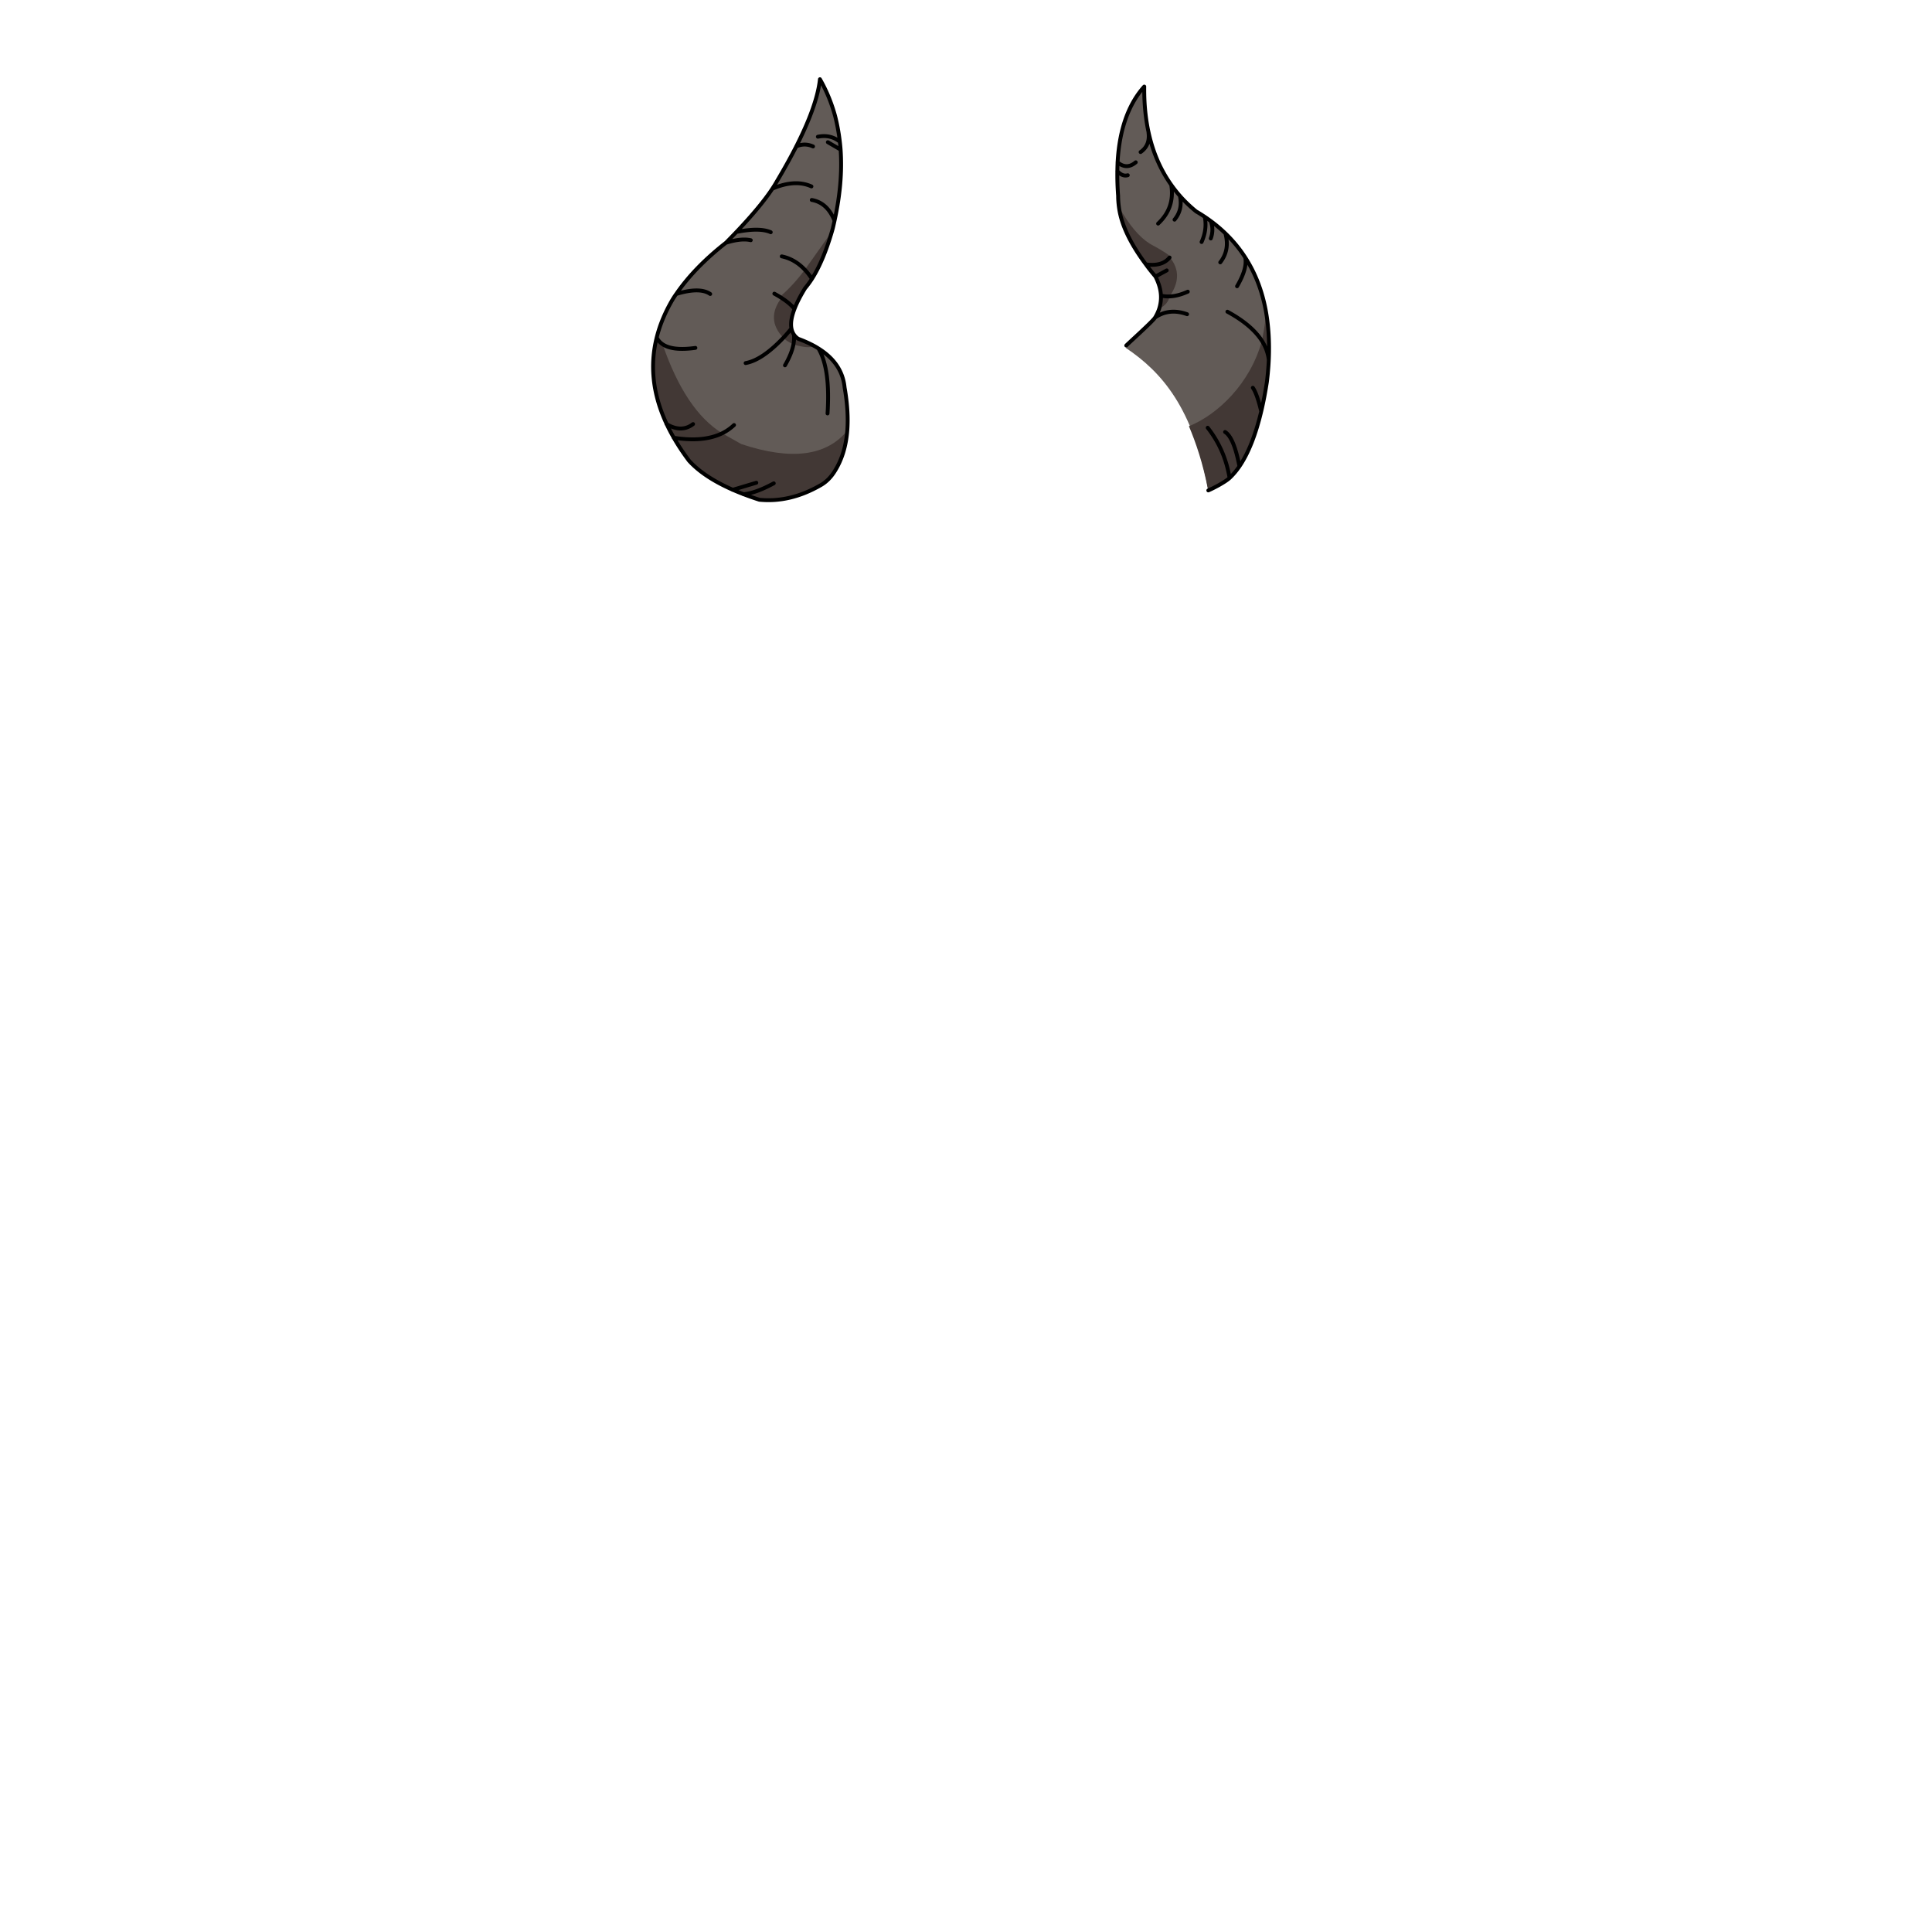 <svg xmlns="http://www.w3.org/2000/svg" id="horn" viewBox="0 0 3000 3000"><path id="cl1" fill="#625B57" d="M1305.5 232.301c-.301-4.101-.601-8.101-1.101-12.101-1.6-13.8-4.1-27.2-7.6-40-5.4-20.2-13.3-39.2-23.4-56.899-1.7 16.1-6.8 35.1-15.3 56.899-5.6 14.5-12.801 30.3-21.4 47.3-8.5 16.801-18.5 34.7-29.9 53.9-2.1 3.7-4.399 7.5-7.199 11.6-12.1 18.4-30.801 40.801-55.801 67.2-5.1 5.4-10.5 11-16.199 16.8-32.5 25.5-58.301 52-77.2 79.5-1.8 2.7-3.6 5.4-5.3 8.101-11.7 19.6-20 39.399-25 59.399-11.1 44-6 88.801 15.3 134.4 3.3 7.1 7 14.2 11.101 21.3 6.8 11.9 14.8 23.8 23.8 35.8 15.3 16.9 37.899 31.9 67.899 45.101 5.301 2.3 10.801 4.6 16.601 6.8 7.8 3 16.1 5.9 24.8 8.7 31.9 3.2 63.8-4.5 95.6-22.9 8.2-4.7 15.101-11.399 20.7-20.2 11.601-17.699 18.4-39.3 20.3-64.8 1.5-19.8.2-41.899-4.199-66.5-2.301-24.7-15.7-44.8-40.101-60.3-2.3-1.4-4.7-2.9-7.3-4.3-7.3-4-15.5-7.7-24.5-11-2.7-1.9-5-4-6.7-6.5-1.899-2.8-3.2-5.9-3.8-9.5-1.6-8.101 0-18.3 4.6-30.601 3.601-9.399 9.101-20.1 16.4-32.1 3.7-4.4 7.3-9.3 10.8-14.7 11.7-18.3 22-42.7 30.9-73.1.5-1.601.899-3.2 1.399-4.9 1-4.1 2-8.2 2.9-12.3 8.2-39.4 11.3-76.2 8.9-110.099m661.9 361c1.5-12 2.5-23.7 2.9-35 1.2-27.301-.3-52.7-4.7-76-5.7-30.801-16.3-58.101-31.7-82.101-8.7-13.6-19-26.1-30.8-37.5-7-6.8-14.6-13.2-22.8-19.3-3-2.2-6.101-4.4-9.2-6.5-4.4-2.9-8.9-5.8-13.6-8.5-9.2-7.5-17.601-15.6-25.301-24.2-4.8-5.399-9.3-11-13.399-16.899-16.7-23.5-28.5-50.601-35.2-81.301-1.8-8.399-3.3-17.1-4.4-26-1.699-14.5-2.5-29.6-2.3-45.399-11.4 12.799-20.4 27.899-27.1 45.399-8 20.7-12.7 44.8-14.2 72.101-.2 4.5-.4 9-.5 13.6-.2 12.2.2 25.101 1.3 38.5 0 5.2.5 11.3 1.4 18.5 3.6 26.101 17.5 55.4 41.6 87.9 4.601 6.2 9.601 12.5 15 18.899 5.2 10.2 8.101 20.101 8.5 29.7.3 6.7-.6 13.3-2.6 19.8-1.5 4.801-3.7 9.5-6.5 14.2-3.601 5.9-39.944 41.281-45.645 46.981C1804.5 578 1852.833 633.833 1876.279 761.5c7.8-3.3 26.421-13.1 33.121-19.5 5.4-5 10.5-11.1 15.3-18 13.9-20.3 25.101-48.8 33.801-85.5 3.399-13.9 6.399-28.9 8.899-45.199z"/><path id="sd1" fill="#423835" d="M1028.6 533.801c-3.6-2.7-6.4-6-8.3-10-11.101 44-6 88.8 15.3 134.5 3.3 7.1 7 14.1 11.1 21.3 6.801 11.899 14.7 23.8 23.7 35.8 15.3 16.9 37.899 31.9 67.899 45.1 5.301 2.301 10.801 4.601 16.601 6.801 7.8 3 16 5.899 24.7 8.699 31.9 3.2 63.8-4.5 95.6-22.8 8.1-4.7 15-11.5 20.6-20.2 11.601-17.699 18.4-39.3 20.301-64.8-32.4 40.101-87.4 47.2-165.1 21.3l-29.4-16.6C1083.4 649.5 1052.4 603.2 1028.6 533.801m205-54.301c3.6-9.5 9.1-20.199 16.4-32.1 3.699-4.4 7.3-9.3 10.8-14.7 11.7-18.3 21.899-42.7 30.899-73.1l-41.8 59c-12.2 16.5-25 30.399-38.399 41.8.8.5 1.699.9 2.5 1.4-17.101 22.3-16.301 43.199 2.3 62.699 2.8 3.2 8.1 6.601 15.8 10.4 16.2 4.7 26.9 5.5 32 2.2-7.3-4-15.5-7.7-24.6-11-2.7-1.9-4.9-4-6.7-6.5-1.9-2.8-3.2-5.9-3.9-9.5-1.6-8.199 0-18.399 4.7-30.599m551.599-101.199c-16.1-10.2-31.8-28.801-46.9-55.601 3.601 26.101 17.5 55.4 41.701 87.9 4.6 6.2 9.6 12.5 14.899 18.899 5.2 10.2 8.101 20.101 8.5 29.7.3 6.7-.601 13.3-2.601 19.8 8.9-4.8 13.9-11 15.201-18.5 15.299-22 15.6-42.2.799-60.5.201-.2.301-.399.601-.6-.099-2.499-10.799-9.499-32.2-21.098m182.5 214.799c1.5-12 2.5-23.7 3-35 1.2-27.3-.4-52.601-4.699-76-.4 12-2.5 27.5-6.4 46.5-17.9 67-68.934 115.333-113.434 133.233 10.8 25.601 21.709 57.226 29.753 98.949 7.8-3.3 27.28-12.481 34.081-18.882 5.399-5.1 10.399-11.1 15.3-18.1 13.8-20.301 25.1-48.801 33.8-85.5 3.099-13.9 6-28.999 8.599-45.2z"/><path fill="none" stroke="#000" stroke-linecap="round" stroke-linejoin="round" stroke-width="6" d="M1748.833 536.5c5.7-5.699 41.167-37.5 44.767-43.399 2.8-4.7 5-9.4 6.5-14.2 2-6.5 2.9-13.1 2.6-19.8-.4-9.601-3.3-19.5-8.5-29.7-5.4-6.4-10.4-12.6-14.9-18.9-24.199-32.399-38.1-61.699-41.699-87.899-1-7.101-1.4-13.3-1.4-18.5-1-13.5-1.4-26.3-1.199-38.5.1-4.601.199-9.2.399-13.601 1.5-27.3 6.2-51.199 14.101-71.899 6.8-17.601 15.8-32.9 27.3-45.7-.2 15.9.6 31.2 2.399 45.7 1.101 8.8 2.5 17.399 4.4 25.8 6.7 30.6 18.4 57.7 35.2 81.3 4.2 5.9 8.6 11.5 13.399 17 7.601 8.601 16 16.601 25.2 24.101 4.7 2.699 9.2 5.6 13.601 8.5 3.1 2.1 6.199 4.3 9.199 6.5 8.1 6 15.7 12.399 22.801 19.3 11.8 11.399 22.1 23.899 30.8 37.5 15.399 24 26 51.3 31.7 82.1 4.3 23.4 5.899 48.8 4.699 76.101-.5 11.3-1.5 23-3 35-2.5 16.199-5.4 31.3-8.699 45.199-8.7 36.7-20 65.2-33.801 85.5-4.8 7-9.9 13-15.3 18.101-6.8 6.399-25.322 16.1-33.121 19.399M1905.9 484c24.8 13.5 42.5 28.301 53.101 44.5 6.1 9.4 9.8 19.301 11.1 29.601M1945.4 602.1c4.3 6.1 8.601 18.2 12.9 36.2m-223.4-372.7c5.4 6 10.8 8.1 16.3 6.5m-15.9-20.1c9.399 8 18.899 8 28.3 0m68.5 52c3.199 14.2.4 26.5-8.301 37.101m56.301 2.2c3.3 9 3.3 18 0 27m-9.3-33.5c2.5 13 .899 26-5 39m-47.101-88.701c3.9 23.8-2.9 43.8-20.4 60.1M1783.4 205.9c1.7 13.2-2.399 23.3-12.3 30.2m-467-16c.5 4 .9 8.1 1.199 12.2 2.4 34-.699 70.699-9.399 110.3-.899 4.1-1.8 8.2-2.8 12.3-.5 1.6-.9 3.3-1.4 4.9-8.9 30.399-19.199 54.8-30.8 73.1-3.5 5.4-7.101 10.3-10.8 14.7-7.301 11.899-12.801 22.6-16.4 32.1-4.7 12.2-6.3 22.4-4.7 30.5.7 3.5 2 6.7 3.9 9.4 1.7 2.5 3.899 4.7 6.7 6.5 9 3.3 17.199 7 24.6 11 2.5 1.399 4.9 2.8 7.2 4.3 24.399 15.4 37.7 35.5 40.1 60.3 4.3 24.5 5.7 46.7 4.2 66.5-2 25.5-8.801 47-20.4 64.8-5.6 8.7-12.5 15.5-20.6 20.2-31.801 18.4-63.7 26-95.6 22.8-8.7-2.8-16.9-5.699-24.7-8.699-5.8-2.2-11.3-4.5-16.601-6.801-30-13.199-52.6-28.199-67.899-45.1-9-12-16.9-23.9-23.7-35.8-4.1-7.101-7.8-14.2-11.1-21.3-21.301-45.601-26.4-90.4-15.301-134.5 5-19.9 13.301-39.7 25-59.4 1.7-2.7 3.5-5.5 5.4-8.1 18.9-27.5 44.6-54 77.2-79.5 5.7-5.801 11.1-11.4 16.3-16.801 25.1-26.5 43.7-48.899 55.801-67.3 2.699-4.1 5-7.899 7.1-11.6 11.4-19.2 21.4-37.2 29.9-53.9 8.6-17 15.799-32.8 21.399-47.3 8.5-21.9 13.601-40.8 15.3-56.9 10.2 17.801 18 36.801 23.5 56.9a306.785 306.785 0 0 1 7.401 40.201c-9.6-7.8-21-10.4-34.1-7.8M1933.6 400c2.3 11.2-1.9 26-12.7 44.5m-126.701-15.1l17.5-9.5m-9 39.1c4 1 8.2 1.4 12.6 1.301 8.9-.2 18.601-2.7 29.101-7.4M1793.6 493c14.6-10 31.199-11.699 49.699-5.1m59.001 182.901c9.1 5.6 16.5 23.3 22.2 53m-49.2-59.601c17.7 22.4 29 48.3 33.899 77.601M1779.3 410.5c16.899 2.4 29.1-1.1 36.8-10.6m86.7-37.4c4.7 17.2 2 32.101-8 44.9m-658.5-180c8.7-3.9 17.5-3.9 26.2 0m-119.1 132.8c24.101-4.8 41.9-4.7 53.4.4m63.7-50.1c16.1 2.801 27.899 13.601 35.3 32.2m-96.5-49.7c23.5-10 43.7-11.199 60.7-3.5M1127.199 377c15.7-4.899 28.6-6.3 38.6-4m48.101 25.1c13.601 2.8 25.601 9.8 35.9 20.8 3.899 4.1 7.5 8.8 10.899 14M1157.8 563.801c17.1-3.101 36.6-16.101 58.399-39.101 3.601-3.7 7.801-8.6 12.601-14.5m4 9.5c.5 4.8.3 9.9-.8 15.4-1.9 9.6-6.2 20.3-13.101 32.2M1202.4 456c14.8 8.101 25.2 16 31.101 23.601M1019.699 524c1.9 4 4.7 7.301 8.4 10 10.3 7.5 27.6 9.601 51.699 6.2m-29.698-83.7c24.4-7.399 42-7.399 52.699 0m-67.899 202c15.5 9.2 29.3 9.2 41.3 0m-30.2 21.2c30.699 4.9 55.699 2.601 75-6.7 7-3.399 13.3-7.8 18.8-13m-2.2 100.6l36.8-11m-20.201 17.8c12.5-.9 28.2-6.6 47.301-16.9m69.699-208.9C1283.4 562.7 1288 596.2 1285 642m.5-421.199l19.699 11.5"/></svg>